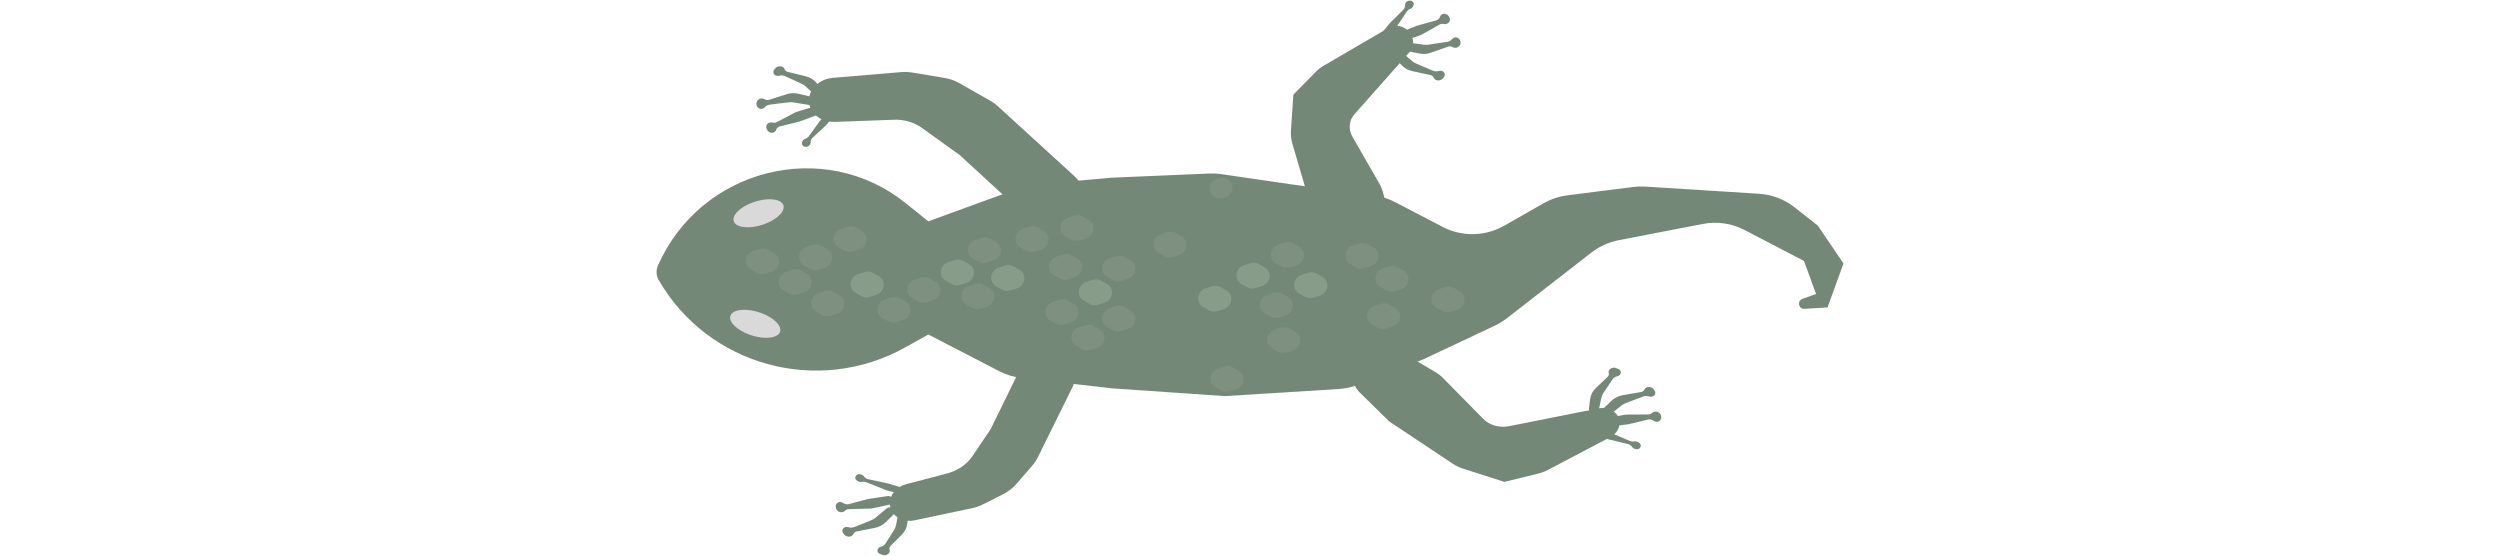<svg
          className="mx-auto"
          width="900"
          height="200"
          viewBox="0 0 923 432"
          fill="none"
          xmlns="http://www.w3.org/2000/svg"
        >
          <path
            d="M891.107 232.377C886.738 233.941 887.973 240.4 892.59 240.129L910.574 239.071L923.007 204.858L903.03 175.413L884.774 161.09C876.935 154.939 867.392 151.312 857.385 150.679L768.898 145.085C765.736 144.885 762.558 144.986 759.406 145.387L708.353 151.88C701.776 152.717 695.413 154.846 689.631 158.145L659.369 175.412C644.485 183.905 626.404 184.308 611.385 176.482L574.268 157.144C569.194 154.499 563.688 152.756 557.993 151.991L492.746 143.226L439.272 135.412C436.183 134.96 433.053 134.8 429.925 134.933L354.627 138.131L295.507 143.288C291.108 143.672 286.77 144.634 282.607 146.151L211.352 172.107L193.717 157.936C130.093 106.813 34.342 130.977 1.098 206.547V206.547C-0.498 210.176 -0.266 214.356 1.691 217.754V217.754C40.05 284.348 125.579 308.011 193.533 270.06L211.352 260.109L266.682 288.712C272.009 291.466 277.805 293.227 283.789 293.912L354.627 302.015L441.879 308.011L530.464 302.504C535.669 302.18 540.803 301.047 545.68 299.145L596.329 279.396L651.776 253.273C655.165 251.676 658.371 249.708 661.333 247.405L726.797 196.523C733.124 191.605 740.513 188.251 748.352 186.738L813.596 174.146C824.684 172.006 836.119 173.657 846.049 178.83L892.274 202.915L901.67 228.597L891.107 232.377Z"
            fill="#748877"
          />
          <path
            d="M168.244 212.163C166.341 211.089 164.046 210.862 161.905 211.535L156.765 213.152C150 215.28 148.769 224.301 154.781 227.695L159.348 230.273C161.251 231.347 163.546 231.574 165.687 230.9L170.827 229.284C177.592 227.156 178.823 218.135 172.811 214.741L168.244 212.163Z"
            fill="#879D8A"
          />
          <path
            d="M189.12 231.849C187.217 230.775 184.922 230.547 182.781 231.221L177.641 232.838C170.876 234.966 169.645 243.987 175.657 247.38L180.224 249.958C182.127 251.032 184.422 251.259 186.563 250.586L191.703 248.969C198.468 246.841 199.699 237.82 193.687 234.427L189.12 231.849Z"
            fill="#7E9080"
          />
          <path
            d="M212.323 216.405C210.421 215.331 208.125 215.104 205.984 215.777L200.845 217.394C194.079 219.522 192.848 228.543 198.86 231.936L203.428 234.514C205.33 235.588 207.626 235.816 209.767 235.142L214.906 233.525C221.672 231.397 222.903 222.376 216.891 218.983L212.323 216.405Z"
            fill="#7E9080"
          />
          <path
            d="M238.428 202.815C236.525 201.741 234.23 201.513 232.089 202.187L226.949 203.803C220.184 205.932 218.953 214.952 224.965 218.346L229.532 220.924C231.435 221.998 233.73 222.225 235.871 221.552L241.011 219.935C247.776 217.807 249.007 208.786 242.995 205.393L238.428 202.815Z"
            fill="#879D8A"
          />
          <path
            d="M254.381 221.347C252.478 220.273 250.182 220.046 248.041 220.719L242.902 222.336C236.136 224.464 234.905 233.485 240.917 236.879L245.485 239.457C247.387 240.531 249.683 240.758 251.824 240.084L256.964 238.468C263.729 236.34 264.96 227.319 258.948 223.925L254.381 221.347Z"
            fill="#7E9080"
          />
          <path
            d="M277.584 207.139C275.681 206.065 273.386 205.837 271.245 206.511L266.105 208.128C259.34 210.256 258.109 219.277 264.121 222.67L268.688 225.248C270.591 226.322 272.886 226.549 275.027 225.876L280.167 224.259C286.932 222.131 288.163 213.11 282.151 209.717L277.584 207.139Z"
            fill="#879D8A"
          />
          <path
            d="M259.456 185.518C257.553 184.444 255.258 184.216 253.117 184.89L247.977 186.507C241.212 188.635 239.981 197.656 245.993 201.049L250.56 203.627C252.463 204.701 254.758 204.928 256.9 204.255L262.039 202.638C268.805 200.51 270.035 191.489 264.023 188.096L259.456 185.518Z"
            fill="#7E9080"
          />
          <path
            d="M319.641 233.702C317.738 232.628 315.443 232.401 313.302 233.074L308.162 234.691C301.397 236.819 300.166 245.84 306.178 249.234L310.745 251.812C312.648 252.886 314.943 253.113 317.084 252.439L322.224 250.823C328.989 248.695 330.22 239.674 324.208 236.28L319.641 233.702Z"
            fill="#7E9080"
          />
          <path
            d="M345.745 218.258C343.843 217.184 341.547 216.957 339.406 217.631L334.266 219.247C327.501 221.375 326.27 230.396 332.282 233.79L336.849 236.368C338.752 237.442 341.047 237.669 343.189 236.996L348.328 235.379C355.094 233.251 356.324 224.23 350.313 220.836L345.745 218.258Z"
            fill="#879D8A"
          />
          <path
            d="M322.542 198.49C320.639 197.416 318.344 197.189 316.202 197.863L311.063 199.479C304.297 201.607 303.067 210.628 309.079 214.022L313.646 216.6C315.549 217.674 317.844 217.901 319.985 217.227L325.125 215.611C331.89 213.483 333.121 204.462 327.109 201.068L322.542 198.49Z"
            fill="#7E9080"
          />
          <path
            d="M363.873 199.726C361.97 198.652 359.675 198.424 357.534 199.098L352.394 200.715C345.629 202.843 344.398 211.864 350.41 215.257L354.977 217.835C356.88 218.909 359.175 219.136 361.317 218.463L366.456 216.846C373.222 214.718 374.452 205.697 368.44 202.304L363.873 199.726Z"
            fill="#7E9080"
          />
          <path
            d="M339.944 253.47C338.042 252.396 335.746 252.168 333.605 252.842L328.466 254.459C321.7 256.587 320.469 265.608 326.481 269.001L331.049 271.579C332.951 272.653 335.247 272.881 337.388 272.207L342.527 270.59C349.293 268.462 350.524 259.441 344.512 256.048L339.944 253.47Z"
            fill="#7E9080"
          />
          <path
            d="M296.437 176.869C294.534 175.795 292.239 175.568 290.098 176.241L284.958 177.858C278.193 179.986 276.962 189.007 282.974 192.401L287.541 194.979C289.444 196.053 291.739 196.28 293.88 195.606L299.02 193.99C305.785 191.862 307.016 182.841 301.004 179.447L296.437 176.869Z"
            fill="#7E9080"
          />
          <path
            d="M363.873 238.644C361.97 237.57 359.675 237.343 357.534 238.016L352.394 239.633C345.629 241.761 344.398 250.782 350.41 254.176L354.977 256.754C356.88 257.828 359.175 258.055 361.317 257.381L366.456 255.765C373.222 253.636 374.452 244.616 368.44 241.222L363.873 238.644Z"
            fill="#7E9080"
          />
          <path
            d="M315.199 277.19C303.627 271.181 288.013 276.121 282.414 287.564L259.907 333.562L245.87 354.433C241.418 361.051 234.256 365.996 225.978 368.164L194.15 376.503C186.57 378.489 181.25 384.785 181.378 391.619V391.619C181.544 400.536 190.746 406.695 200.751 404.587L245.15 395.231C248.287 394.57 251.324 393.504 254.159 392.068L269.573 384.262C273.598 382.224 277.138 379.48 279.959 376.214L292.316 361.908C293.997 359.96 295.405 357.849 296.504 355.623L323.372 301.234C327.858 292.152 324.396 281.967 315.199 277.19V277.19Z"
            fill="#748877"
          />
          <path
            d="M545.645 280.135C553.31 270.215 568.477 267.292 579.222 273.664L605.795 289.421C607.936 290.69 609.871 292.198 611.555 293.909L642.898 325.736C644.232 327.092 645.799 328.257 647.548 329.195V329.195C652.14 331.658 657.743 332.426 663.199 331.342L732.49 317.568C738.078 316.457 743.691 318.351 746.725 322.373V322.373C751.078 328.142 748.716 336.21 741.575 339.962L693.445 365.247C690.832 366.619 688.033 367.677 685.129 368.39L659.309 374.723L627.003 364.343C624.212 363.447 621.606 362.2 619.261 360.64L569.862 327.781L546.967 305.357C539.987 298.521 539.444 288.16 545.645 280.135V280.135Z"
            fill="#748877"
          />
          <path
            d="M549.889 200.559C564.005 198.561 573.072 185.392 569.92 171.466L565.304 151.067C564.629 148.084 563.499 145.198 561.953 142.508L541.151 106.3C540.215 104.67 539.576 102.902 539.265 101.08V101.08C538.508 96.639 539.75 92.189 542.665 88.901L585.443 40.645C589.219 36.385 589.312 29.958 585.666 25.237V25.237C581.69 20.089 574.53 18.566 569.127 21.719L518.646 51.18C516.492 52.437 514.523 53.967 512.785 55.731L495.208 73.585L493.337 101.549C493.105 105.007 493.496 108.508 494.491 111.893L509.298 162.277L522.753 186.796C528.098 196.537 539.052 202.092 549.889 200.559V200.559Z"
            fill="#748877"
          />
          <path
            d="M325.806 165.822C315.848 176.45 297.524 177.337 287.044 167.7L235.974 120.739L206.091 99.282C200.165 95.027 192.555 92.835 184.696 93.119L138.652 94.785C130.116 95.094 122.478 90.724 119.63 83.903V83.903C115.198 73.289 123.971 61.63 137.227 60.517L189.99 56.087C193.089 55.827 196.201 55.952 199.228 56.459L224.088 60.62C228.105 61.292 231.909 62.626 235.291 64.548L259.763 78.457C261.737 79.579 263.55 80.891 265.169 82.37L325.009 137.028C333.597 144.872 333.936 157.146 325.806 165.822V165.822Z"
            fill="#748877"
          />
          <path
            d="M158.501 368.796C157.063 368.321 155.391 369.067 154.783 370.456V370.456C154.318 371.517 154.601 372.684 155.489 373.365L156.274 373.968C157.163 374.65 158.346 374.932 159.539 374.747L160.079 374.664C161.109 374.504 162.145 374.614 163.068 374.98L179.058 381.327L193.927 385.068C195.163 385.379 196.521 384.718 197.029 383.559V383.559C197.567 382.332 196.954 381.011 195.67 380.625L180.146 375.964L164.736 372.655C163.445 372.378 162.324 371.697 161.552 370.722L161.207 370.285C160.789 369.757 160.212 369.36 159.541 369.139L158.501 368.796Z"
            fill="#748877"
          />
          <path
            d="M142.43 390.365C140.423 390.584 139.058 392.391 139.399 394.379L139.472 394.803C139.732 396.325 140.844 397.605 142.336 398.1L142.394 398.12C143.879 398.613 145.483 398.264 146.558 397.214L146.655 397.119C147.408 396.384 148.422 395.961 149.502 395.932L165.45 395.499C166.532 395.469 167.605 395.342 168.656 395.117L181.334 392.409C183.059 392.041 184.154 390.418 183.855 388.672V388.672C183.531 386.784 181.707 385.46 179.814 385.739L164.602 387.983L149.6 391.98C148.179 392.359 146.634 392.1 145.367 391.272L144.9 390.967C144.163 390.485 143.287 390.271 142.43 390.365V390.365Z"
            fill="#748877"
          />
          <path
            d="M146.317 410.083C144.565 410.896 144.006 412.876 145.075 414.479L145.617 415.291C146.439 416.525 147.935 417.298 149.498 417.298L149.686 417.298C151.231 417.298 152.568 416.489 153.099 415.233V415.233C153.527 414.22 154.488 413.483 155.687 413.247L169.758 410.482C172.964 409.852 175.826 408.387 177.99 406.267L184.326 400.062C185.351 399.058 185.483 397.537 184.653 396.293V396.293C183.414 394.434 180.619 393.977 178.957 395.361L170.321 402.555C169.36 403.355 168.256 404.01 167.047 404.497L153.793 409.834C152.569 410.327 151.159 410.413 149.806 410.078L148.926 409.86C148.033 409.639 147.102 409.718 146.317 410.083V410.083Z"
            fill="#748877"
          />
          <path
            d="M172.158 426.816C171.349 428.301 171.981 430.01 173.56 430.605L175.923 431.496C177.07 431.928 178.427 431.773 179.518 431.085L179.877 430.858C181.126 430.071 181.695 428.646 181.256 427.404V427.404C180.903 426.402 181.2 425.259 182.028 424.432L190.693 415.784C193.219 413.263 194.768 410.079 195.072 406.785L195.733 399.61C195.869 398.136 195.008 396.808 193.564 396.263V396.263C191.222 395.381 188.429 396.879 187.981 399.259L186.283 408.276C186.043 409.548 185.552 410.787 184.832 411.931L178.142 422.572C177.446 423.679 176.327 424.528 175.021 424.94L174.14 425.218C173.285 425.488 172.565 426.068 172.158 426.816V426.816Z"
            fill="#748877"
          />
          <path
            d="M118.914 112.959C117.831 114.26 115.765 114.593 114.323 113.699V113.699C113.277 113.05 112.815 111.901 113.153 110.788L113.291 110.333C113.629 109.222 114.56 108.297 115.79 107.848L116.095 107.737C117.043 107.391 117.851 106.794 118.398 106.036L126.876 94.269C127.358 93.6 127.897 92.963 128.49 92.363L137.322 83.419C138.299 82.429 139.96 82.224 141.129 82.949V82.949C142.379 83.725 142.601 85.266 141.622 86.369L131.979 97.227L121.35 107.152C120.408 108.031 119.875 109.175 119.863 110.346L119.859 110.814C119.852 111.479 119.6 112.135 119.141 112.687L118.914 112.959Z"
            fill="#748877"
          />
          <path
            d="M91.162 102.952C89.365 103.705 87.12 102.921 86.177 101.211L85.788 100.505C85.058 99.182 85.174 97.657 86.089 96.554V96.554C87.035 95.412 88.668 94.924 90.278 95.302L90.354 95.32C91.45 95.578 92.58 95.449 93.51 94.961L107.001 87.876C107.971 87.367 109 86.948 110.074 86.626L122.176 82.996C123.939 82.467 125.961 83.282 126.84 84.876V84.876C127.795 86.607 127.052 88.603 125.194 89.296L111.232 94.507L96.186 98.208C94.726 98.567 93.575 99.522 93.056 100.805L92.868 101.27C92.564 102.02 91.957 102.619 91.162 102.952V102.952Z"
            fill="#748877"
          />
          <path
            d="M81.726 84.66C79.708 84.807 77.924 83.275 77.764 81.257L77.732 80.857C77.61 79.321 78.378 77.869 79.709 77.119L79.841 77.045C81.126 76.32 82.722 76.372 83.991 77.178V77.178C85.013 77.828 86.264 77.995 87.401 77.633L101.302 73.209C104.174 72.295 107.258 72.182 110.223 72.883L119.975 75.188C121.407 75.527 122.467 76.757 122.582 78.215V78.215C122.751 80.33 120.911 82.013 118.807 81.668L106.466 79.647C105.213 79.441 103.941 79.415 102.688 79.568L88.001 81.367C86.701 81.526 85.499 82.111 84.583 83.03L83.988 83.628C83.386 84.231 82.585 84.597 81.726 84.66V84.66Z"
            fill="#748877"
          />
          <path
            d="M92.493 58.617C90.8 57.728 90.353 55.75 91.499 54.226L92.163 53.344C93.041 52.175 94.557 51.489 96.102 51.559L96.31 51.569C97.854 51.639 99.147 52.511 99.598 53.787V53.787C99.961 54.816 100.879 55.598 102.065 55.889L115.866 59.27C119.071 60.055 121.88 61.672 123.936 63.916L129.818 70.339C130.787 71.397 130.832 72.922 129.93 74.121V74.121C128.574 75.924 125.72 76.235 124.122 74.754L116.016 67.241C115.098 66.39 114.024 65.678 112.834 65.131L99.965 59.215C98.766 58.664 97.358 58.511 95.987 58.784L95.095 58.962C94.189 59.142 93.26 59.019 92.493 58.617V58.617Z"
            fill="#748877"
          />
          <path
            d="M761.334 349.205C762.767 349.715 764.47 349.009 765.122 347.633V347.633C765.619 346.584 765.37 345.411 764.499 344.706L763.746 344.096C762.875 343.392 761.695 343.081 760.492 343.239L759.957 343.309C758.923 343.445 757.89 343.312 756.978 342.925L741.193 336.218L726.458 332.145C725.226 331.804 723.842 332.433 723.298 333.58V333.58C722.723 334.794 723.3 336.131 724.58 336.548L739.938 341.555L755.236 345.211C756.52 345.518 757.621 346.224 758.362 347.217L758.692 347.659C759.094 348.197 759.66 348.608 760.327 348.846L761.334 349.205Z"
            fill="#748877"
          />
          <path
            d="M778.089 328.013C780.103 327.84 781.523 326.06 781.244 324.059L781.186 323.645C780.973 322.117 779.902 320.812 778.429 320.284L778.364 320.261C776.897 319.734 775.286 320.046 774.18 321.071L774.077 321.166C773.302 321.884 772.276 322.283 771.196 322.288L755.235 322.36C754.154 322.365 753.08 322.468 752.026 322.668L739.257 325.09C737.525 325.418 736.382 327.016 736.627 328.767V328.767C736.891 330.662 738.67 332.027 740.567 331.792L755.852 329.893L770.975 326.236C772.407 325.89 773.942 326.183 775.182 327.04L775.64 327.355C776.362 327.854 777.23 328.087 778.089 328.013V328.013Z"
            fill="#748877"
          />
          <path
            d="M774.815 308.216C776.594 307.442 777.21 305.463 776.183 303.823L775.696 303.046C774.904 301.781 773.422 300.965 771.851 300.929L771.674 300.925C770.129 300.89 768.771 301.667 768.201 302.912V302.912C767.741 303.916 766.76 304.63 765.556 304.838L751.365 307.29C748.162 307.844 745.277 309.233 743.062 311.29L736.504 317.378C735.453 318.353 735.278 319.872 736.07 321.136V321.136C737.25 323.021 740.013 323.549 741.705 322.213L750.596 315.19C751.577 314.415 752.695 313.789 753.913 313.332L767.344 308.291C768.58 307.828 769.989 307.774 771.332 308.14L772.205 308.378C773.091 308.619 774.022 308.562 774.815 308.216V308.216Z"
            fill="#748877"
          />
          <path
            d="M749.509 290.905C750.365 289.437 749.777 287.709 748.205 287.073L745.912 286.146C744.767 285.683 743.394 285.807 742.277 286.473L741.917 286.688C740.644 287.447 740.034 288.854 740.434 290.108V290.108C740.756 291.118 740.425 292.252 739.573 293.058L730.614 301.533C728.025 303.982 726.388 307.109 725.984 310.377L725.094 317.571C724.913 319.037 725.735 320.383 727.165 320.961V320.961C729.477 321.896 732.307 320.479 732.826 318.126L734.814 309.108C735.092 307.846 735.62 306.624 736.371 305.502L743.4 295.003C744.128 293.915 745.272 293.094 746.59 292.712L747.478 292.454C748.343 292.203 749.08 291.641 749.509 290.905V290.905Z"
            fill="#748877"
          />
          <path
            d="M582.856 1.802C583.903 0.458 585.966 0.06 587.442 0.917V0.917C588.51 1.537 589.01 2.675 588.711 3.804L588.596 4.239C588.297 5.365 587.393 6.323 586.174 6.806L585.884 6.921C584.949 7.291 584.163 7.91 583.643 8.684L575.605 20.658C575.144 21.345 574.623 22.002 574.047 22.623L565.568 31.772C564.619 32.797 562.961 33.052 561.766 32.358V32.358C560.488 31.616 560.217 30.072 561.165 28.933L570.391 17.845L580.649 7.65C581.561 6.743 582.054 5.582 582.023 4.412L582.011 3.947C581.993 3.281 582.222 2.615 582.664 2.048L582.856 1.802Z"
            fill="#748877"
          />
          <path
            d="M610.984 11.043C612.75 10.244 615.013 10.956 616.008 12.624L616.455 13.374C617.224 14.661 617.161 16.174 616.291 17.295V17.295C615.383 18.466 613.758 19.002 612.13 18.665L612.064 18.651C610.96 18.423 609.834 18.582 608.92 19.096L595.708 26.525C594.75 27.064 593.728 27.513 592.658 27.866L580.729 31.803C578.973 32.383 576.914 31.626 575.977 30.056V30.056C574.959 28.351 575.642 26.33 577.489 25.582L591.227 20.016L606.121 15.922C607.572 15.523 608.692 14.536 609.165 13.239L609.335 12.771C609.611 12.014 610.199 11.398 610.984 11.043V11.043Z"
            fill="#748877"
          />
          <path
            d="M621.079 29.078C623.09 28.877 624.927 30.358 625.161 32.366L625.208 32.774C625.386 34.306 624.671 35.777 623.366 36.563L623.24 36.639C621.982 37.397 620.383 37.388 619.086 36.616V36.616C618.041 35.993 616.784 35.859 615.66 36.251L601.934 41.038C599.093 42.029 596.01 42.223 593.016 41.6L583.194 39.556C581.749 39.255 580.644 38.054 580.476 36.601V36.601C580.23 34.491 582.012 32.76 584.131 33.049L596.529 34.742C597.791 34.914 599.065 34.907 600.313 34.72L614.924 32.535C616.218 32.342 617.399 31.725 618.281 30.782L618.854 30.169C619.433 29.55 620.222 29.163 621.079 29.078V29.078Z"
            fill="#748877"
          />
          <path
            d="M611.258 55.391C612.986 56.236 613.498 58.215 612.396 59.786L611.805 60.628C610.958 61.835 609.453 62.572 607.897 62.542L607.701 62.539C606.156 62.51 604.836 61.674 604.339 60.409V60.409C603.938 59.389 602.994 58.633 601.801 58.374L587.837 55.349C584.631 54.655 581.79 53.126 579.67 50.955L573.522 44.655C572.52 43.629 572.425 42.105 573.285 40.879V40.879C574.573 39.043 577.394 38.647 579.03 40.071L587.447 47.403C588.39 48.224 589.482 48.903 590.684 49.415L603.781 54.996C604.995 55.513 606.405 55.627 607.766 55.318L608.651 55.117C609.55 54.913 610.481 55.01 611.258 55.391V55.391Z"
            fill="#748877"
          />
          <path
            d="M331.243 168.221C329.34 167.147 327.045 166.919 324.904 167.593L319.764 169.21C312.999 171.338 311.768 180.359 317.78 183.752L322.347 186.33C324.25 187.404 326.545 187.631 328.686 186.958L333.826 185.341C340.591 183.213 341.822 174.192 335.81 170.799L331.243 168.221Z"
            fill="#7E9080"
          />
          <path
            d="M403.755 181.193C401.852 180.119 399.557 179.892 397.415 180.566L392.276 182.182C385.51 184.31 384.279 193.331 390.291 196.725L394.859 199.303C396.761 200.377 399.057 200.604 401.198 199.931L406.338 198.314C413.103 196.186 414.334 187.165 408.322 183.771L403.755 181.193Z"
            fill="#7E9080"
          />
          <path
            d="M137.636 226.907C135.734 225.833 133.438 225.606 131.297 226.279L126.158 227.896C119.392 230.024 118.161 239.045 124.173 242.438L128.741 245.016C130.643 246.09 132.939 246.318 135.08 245.644L140.219 244.027C146.985 241.899 148.216 232.878 142.204 229.485L137.636 226.907Z"
            fill="#7E9080"
          />
          <path
            d="M112.257 210.228C110.354 209.154 108.059 208.926 105.918 209.6L100.778 211.217C94.013 213.345 92.782 222.366 98.794 225.759L103.361 228.337C105.264 229.411 107.559 229.638 109.7 228.965L114.84 227.348C121.605 225.22 122.836 216.199 116.824 212.806L112.257 210.228Z"
            fill="#7E9080"
          />
          <path
            d="M86.878 194.166C84.975 193.092 82.68 192.865 80.539 193.538L75.399 195.155C68.634 197.283 67.403 206.304 73.415 209.697L77.982 212.276C79.885 213.349 82.18 213.577 84.321 212.903L89.461 211.287C96.226 209.158 97.457 200.138 91.445 196.744L86.878 194.166Z"
            fill="#7E9080"
          />
          <path
            d="M128.21 191.077C126.307 190.003 124.012 189.776 121.87 190.449L116.731 192.066C109.965 194.194 108.735 203.215 114.746 206.609L119.314 209.187C121.216 210.261 123.512 210.488 125.653 209.814L130.793 208.198C137.558 206.07 138.789 197.049 132.777 193.655L128.21 191.077Z"
            fill="#7E9080"
          />
          <path
            d="M155.039 176.869C153.136 175.795 150.841 175.568 148.7 176.241L143.56 177.858C136.795 179.986 135.564 189.007 141.576 192.401L146.143 194.979C148.046 196.053 150.341 196.28 152.483 195.606L157.622 193.99C164.388 191.862 165.618 182.841 159.606 179.447L155.039 176.869Z"
            fill="#7E9080"
          />
          <path
            d="M486.418 228.142C484.515 227.068 482.22 226.841 480.079 227.514L474.939 229.131C468.174 231.259 466.943 240.28 472.955 243.674L477.522 246.252C479.425 247.326 481.72 247.553 483.861 246.879L489.001 245.263C495.766 243.135 496.997 234.114 490.985 230.72L486.418 228.142Z"
            fill="#7E9080"
          />
          <path
            d="M553.129 189.842C551.226 188.768 548.931 188.541 546.79 189.214L541.65 190.831C534.885 192.959 533.654 201.98 539.666 205.373L544.233 207.951C546.136 209.025 548.431 209.253 550.572 208.579L555.712 206.962C562.477 204.834 563.708 195.813 557.696 192.42L553.129 189.842Z"
            fill="#7E9080"
          />
          <path
            d="M576.333 207.756C574.43 206.682 572.135 206.455 569.993 207.129L564.854 208.745C558.088 210.873 556.858 219.894 562.87 223.288L567.437 225.866C569.34 226.94 571.635 227.167 573.776 226.494L578.916 224.877C585.681 222.749 586.912 213.728 580.9 210.334L576.333 207.756Z"
            fill="#7E9080"
          />
          <path
            d="M619.84 223.818C617.937 222.744 615.642 222.517 613.501 223.19L608.361 224.807C601.596 226.935 600.365 235.956 606.377 239.349L610.944 241.927C612.847 243.001 615.142 243.229 617.283 242.555L622.423 240.938C629.188 238.81 630.419 229.789 624.407 226.396L619.84 223.818Z"
            fill="#7E9080"
          />
          <path
            d="M438.56 223.2C436.657 222.126 434.362 221.899 432.221 222.572L427.081 224.189C420.316 226.317 419.085 235.338 425.097 238.732L429.664 241.31C431.567 242.384 433.862 242.611 436.004 241.937L441.143 240.321C447.909 238.193 449.139 229.172 443.127 225.778L438.56 223.2Z"
            fill="#879D8A"
          />
          <path
            d="M495.12 189.224C493.217 188.15 490.922 187.923 488.781 188.596L483.641 190.213C476.876 192.341 475.645 201.362 481.657 204.756L486.224 207.334C488.127 208.408 490.422 208.635 492.563 207.961L497.703 206.345C504.468 204.217 505.699 195.196 499.687 191.802L495.12 189.224Z"
            fill="#7E9080"
          />
          <path
            d="M468.29 205.286C466.387 204.212 464.092 203.984 461.951 204.658L456.811 206.275C450.046 208.403 448.815 217.424 454.827 220.817L459.394 223.395C461.297 224.469 463.592 224.696 465.734 224.023L470.873 222.406C477.639 220.278 478.869 211.257 472.857 207.864L468.29 205.286Z"
            fill="#879D8A"
          />
          <path
            d="M513.248 212.699C511.345 211.625 509.05 211.397 506.909 212.071L501.769 213.688C495.004 215.816 493.773 224.837 499.785 228.23L504.352 230.808C506.255 231.882 508.55 232.11 510.691 231.436L515.831 229.819C522.596 227.691 523.827 218.67 517.815 215.277L513.248 212.699Z"
            fill="#879D8A"
          />
          <path
            d="M492.219 255.323C490.317 254.249 488.021 254.022 485.88 254.696L480.741 256.312C473.975 258.44 472.744 267.461 478.756 270.855L483.324 273.433C485.226 274.507 487.522 274.734 489.663 274.061L494.802 272.444C501.568 270.316 502.799 261.295 496.787 257.901L492.219 255.323Z"
            fill="#7E9080"
          />
          <path
            d="M569.807 236.791C567.904 235.717 565.609 235.489 563.468 236.163L558.328 237.78C551.563 239.908 550.332 248.929 556.344 252.322L560.911 254.9C562.814 255.974 565.109 256.201 567.25 255.528L572.39 253.911C579.155 251.783 580.386 242.762 574.374 239.369L569.807 236.791Z"
            fill="#7E9080"
          />
          <path
            d="M447.987 285.593C446.084 284.519 443.789 284.292 441.648 284.965L436.508 286.582C429.743 288.71 428.512 297.731 434.524 301.124L439.091 303.702C440.994 304.776 443.289 305.004 445.43 304.33L450.57 302.713C457.335 300.585 458.566 291.564 452.554 288.171L447.987 285.593Z"
            fill="#7E9080"
          />
          <path
            d="M443.383 138.829C441.931 138.173 440.297 137.977 438.696 138.268L436.916 138.591C429.318 139.971 427.534 150.096 434.247 153.554V153.554C436.01 154.462 438.086 154.671 440.047 154.132L441.735 153.667C448.99 151.671 450.08 141.856 443.383 138.829V138.829Z"
            fill="#7E9080"
          />
          <ellipse
            cx="9.523"
            cy="20.24"
            rx="9.523"
            ry="20.24"
            transform="matrix(-0.441 0.898 0.942 0.335 61.91 236.457)"
            fill="#D9D9D9"
          />
          <ellipse
            cx="9.523"
            cy="20.24"
            rx="9.523"
            ry="20.24"
            transform="matrix(-0.441 -0.898 0.942 -0.335 64.506 181.165)"
            fill="#D9D9D9"
          />
        </svg>
